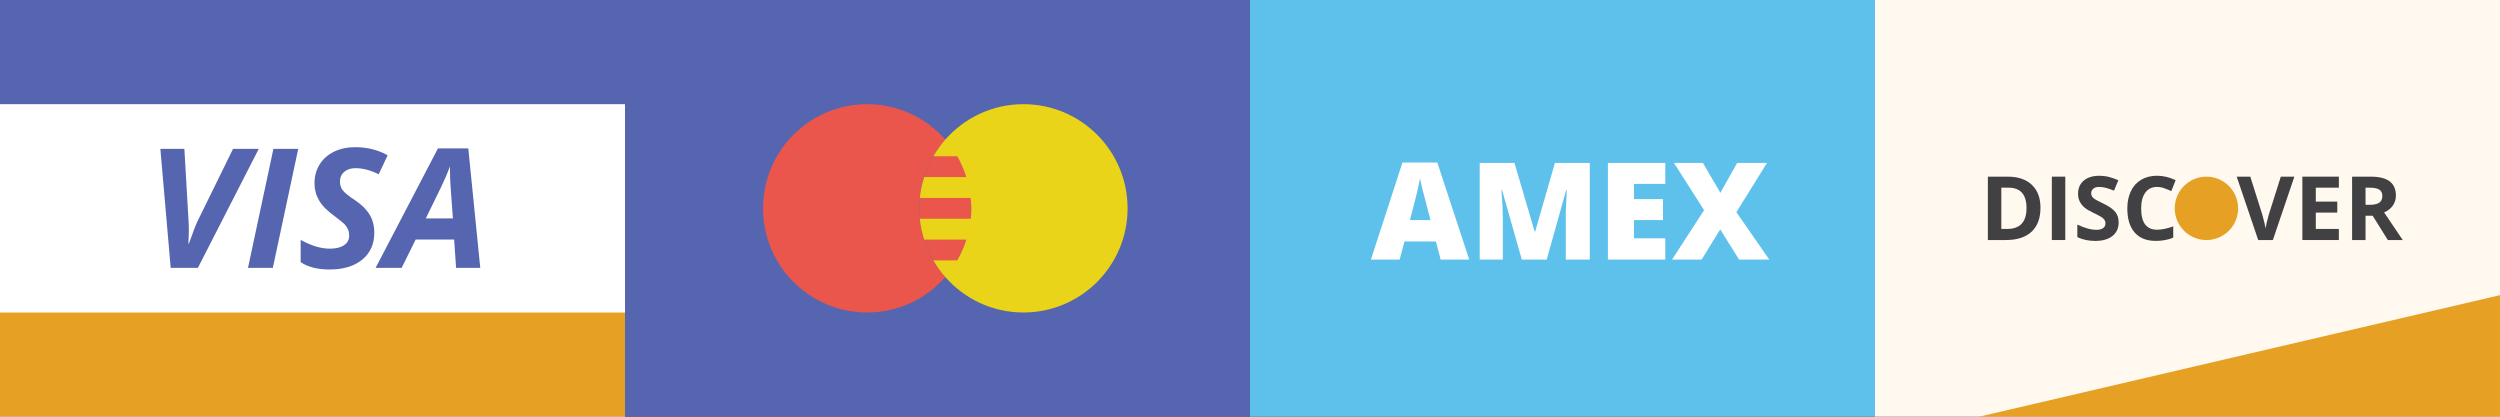 <?xml version="1.0" encoding="UTF-8" standalone="no"?>
<svg width="144px" height="24px" viewBox="0 0 144 24" version="1.1" xmlns="http://www.w3.org/2000/svg" xmlns:xlink="http://www.w3.org/1999/xlink" xmlns:sketch="http://www.bohemiancoding.com/sketch/ns">
    <rect x="0" y="0" width="144" height="24" fill="#333333" stroke="none"/>
    <!-- Generator: Sketch 3.3.3 (12072) - http://www.bohemiancoding.com/sketch -->
    <title>credit-cards</title>
    <desc>Created with Sketch.</desc>
    <defs></defs>
    <g id="Page-1" stroke="none" stroke-width="1" fill="none" fill-rule="evenodd" sketch:type="MSPage">
        <g id="credit-cards" sketch:type="MSArtboardGroup">
            <g id="Credit-Cards" sketch:type="MSLayerGroup">
                <g id="Discover" transform="translate(108, 0)" sketch:type="MSShapeGroup">
                    <rect id="Base" fill="#FFF9F0" x="0" y="0" width="36" height="24"></rect>
                    <path d="M36,17 L36,24 L6,24 L36,17 Z" id="Lower-Banner" fill="#E6A124"></path>
                    <g id="Logo" transform="translate(6, 9.6)">
                        <path d="M3.531,2.366 C3.531,2.967 3.36,3.427 3.019,3.747 C2.676,4.066 2.182,4.226 1.535,4.226 L0.501,4.226 L0.501,0.575 L1.647,0.575 C2.243,0.575 2.706,0.733 3.035,1.048 C3.366,1.362 3.531,1.802 3.531,2.366 L3.531,2.366 Z M2.727,2.386 C2.727,1.602 2.38,1.21 1.689,1.21 L1.276,1.21 L1.276,3.587 L1.609,3.587 C2.354,3.587 2.727,3.187 2.727,2.386 L2.727,2.386 Z" id="Shape" fill="#414042"></path>
                        <path d="M4.186,4.226 L4.186,0.575 L4.96,0.575 L4.96,4.226 L4.186,4.226 L4.186,4.226 Z" id="Shape" fill="#414042"></path>
                        <path d="M8.035,3.212 C8.035,3.543 7.916,3.802 7.678,3.992 C7.441,4.181 7.111,4.277 6.688,4.277 C6.299,4.277 5.954,4.204 5.654,4.058 L5.654,3.338 C5.9,3.449 6.109,3.526 6.28,3.572 C6.45,3.616 6.607,3.638 6.748,3.638 C6.917,3.638 7.048,3.605 7.139,3.541 C7.228,3.477 7.275,3.379 7.275,3.252 C7.275,3.181 7.255,3.117 7.214,3.061 C7.175,3.005 7.116,2.951 7.038,2.9 C6.961,2.849 6.803,2.765 6.565,2.653 C6.343,2.548 6.176,2.446 6.063,2.35 C5.951,2.254 5.863,2.142 5.796,2.013 C5.729,1.884 5.696,1.734 5.696,1.563 C5.696,1.24 5.806,0.986 6.025,0.802 C6.244,0.616 6.546,0.524 6.933,0.524 C7.123,0.524 7.304,0.547 7.476,0.592 C7.648,0.636 7.829,0.7 8.017,0.781 L7.767,1.383 C7.572,1.303 7.41,1.246 7.283,1.216 C7.155,1.184 7.03,1.168 6.907,1.168 C6.76,1.168 6.647,1.202 6.57,1.271 C6.491,1.339 6.452,1.428 6.452,1.538 C6.452,1.606 6.468,1.665 6.5,1.717 C6.532,1.768 6.582,1.816 6.651,1.864 C6.72,1.911 6.884,1.996 7.142,2.12 C7.483,2.283 7.717,2.447 7.844,2.611 C7.971,2.773 8.035,2.974 8.035,3.212 L8.035,3.212 Z" id="Shape" fill="#414042"></path>
                        <path d="M10.247,1.167 C9.955,1.167 9.73,1.277 9.57,1.495 C9.409,1.714 9.331,2.02 9.331,2.411 C9.331,3.224 9.636,3.632 10.247,3.632 C10.504,3.632 10.813,3.569 11.179,3.44 L11.179,4.089 C10.879,4.214 10.544,4.276 10.174,4.276 C9.643,4.276 9.237,4.114 8.956,3.792 C8.674,3.47 8.534,3.008 8.534,2.405 C8.534,2.025 8.603,1.693 8.742,1.408 C8.879,1.121 9.079,0.903 9.337,0.751 C9.597,0.598 9.9,0.522 10.248,0.522 C10.603,0.522 10.96,0.608 11.317,0.779 L11.067,1.409 C10.93,1.344 10.793,1.288 10.654,1.239 C10.516,1.19 10.38,1.167 10.247,1.167 L10.247,1.167 Z" id="Shape" fill="#414042"></path>
                        <path d="M17.375,0.575 L18.157,0.575 L16.917,4.226 L16.073,4.226 L14.834,0.575 L15.617,0.575 L16.304,2.748 C16.342,2.877 16.382,3.025 16.423,3.197 C16.462,3.368 16.488,3.485 16.499,3.552 C16.517,3.399 16.579,3.133 16.686,2.748 L17.375,0.575 L17.375,0.575 Z" id="Shape" fill="#414042"></path>
                        <path d="M20.719,4.226 L18.616,4.226 L18.616,0.575 L20.719,0.575 L20.719,1.21 L19.39,1.21 L19.39,2.012 L20.627,2.012 L20.627,2.646 L19.39,2.646 L19.39,3.587 L20.719,3.587 L20.719,4.226 L20.719,4.226 Z" id="Shape" fill="#414042"></path>
                        <path d="M22.255,2.825 L22.255,4.226 L21.481,4.226 L21.481,0.575 L22.545,0.575 C23.041,0.575 23.408,0.665 23.647,0.847 C23.884,1.027 24.004,1.301 24.004,1.669 C24.004,1.883 23.944,2.075 23.827,2.242 C23.708,2.41 23.541,2.541 23.325,2.636 C23.874,3.455 24.232,3.986 24.398,4.226 L23.539,4.226 L22.667,2.825 L22.255,2.825 L22.255,2.825 Z M22.255,2.196 L22.505,2.196 C22.75,2.196 22.931,2.155 23.047,2.074 C23.163,1.992 23.222,1.864 23.222,1.689 C23.222,1.516 23.162,1.393 23.043,1.319 C22.924,1.246 22.74,1.21 22.49,1.21 L22.254,1.21 L22.255,2.196 L22.255,2.196 Z" id="Shape" fill="#414042"></path>
                        <ellipse id="Oval" fill="#E6A124" cx="13.09" cy="2.401" rx="1.826" ry="1.826"></ellipse>
                    </g>
                </g>
                <g id="American-Express" transform="translate(72, 0)" sketch:type="MSShapeGroup">
                    <rect id="Base" fill="#5EC1EC" x="0" y="0" width="36" height="24"></rect>
                    <g id="Logo" transform="translate(6.6, 9)" fill="#FFFFFF">
                        <path d="M4.383,5.953 L4.109,4.909 L2.3,4.909 L2.018,5.953 L0.365,5.953 L2.182,0.362 L4.189,0.362 L6.028,5.953 L4.383,5.953 L4.383,5.953 Z M3.797,3.675 L3.557,2.761 C3.5,2.558 3.433,2.296 3.353,1.973 C3.273,1.651 3.22,1.42 3.194,1.28 C3.172,1.41 3.127,1.623 3.059,1.92 C2.992,2.217 2.843,2.803 2.612,3.676 L3.797,3.675 L3.797,3.675 Z" id="Shape"></path>
                        <path d="M9.056,5.953 L7.918,1.942 L7.883,1.942 C7.937,2.625 7.963,3.155 7.963,3.535 L7.963,5.953 L6.631,5.953 L6.631,0.384 L8.633,0.384 L9.796,4.338 L9.826,4.338 L10.964,0.384 L12.972,0.384 L12.972,5.953 L11.589,5.953 L11.589,3.511 C11.589,3.385 11.591,3.244 11.595,3.089 C11.599,2.933 11.616,2.554 11.647,1.95 L11.612,1.95 L10.489,5.953 L9.056,5.953 L9.056,5.953 Z" id="Shape"></path>
                        <path d="M17.321,5.953 L14.015,5.953 L14.015,0.385 L17.321,0.385 L17.321,1.592 L15.519,1.592 L15.519,2.468 L17.188,2.468 L17.188,3.676 L15.519,3.676 L15.519,4.727 L17.321,4.727 L17.321,5.953 L17.321,5.953 Z" id="Shape"></path>
                        <path d="M23.312,5.953 L21.572,5.953 L20.486,4.213 L19.412,5.953 L17.71,5.953 L19.556,3.104 L17.819,0.385 L19.488,0.385 L20.494,2.106 L21.46,0.385 L23.178,0.385 L21.415,3.222 L23.312,5.953 L23.312,5.953 Z" id="Shape"></path>
                    </g>
                </g>
                <g id="Mastercard" transform="translate(36, 0)" sketch:type="MSShapeGroup">
                    <rect id="Base" fill="#5565AF" x="0" y="0" width="36" height="24"></rect>
                    <g id="Logo" transform="translate(7, 6)">
                        <g id="Group" transform="translate(0.8, 0)" fill="#EA564B">
                            <path d="M10.65,2.04 C9.55,0.792 7.944,0 6.15,0 C2.837,0 0.15,2.686 0.15,6 C0.15,9.313 2.837,12 6.15,12 C7.944,12 9.55,11.208 10.65,9.959 C9.719,8.902 9.15,7.52 9.15,6 C9.15,4.48 9.719,3.097 10.65,2.04 L10.65,2.04 Z" id="Shape"></path>
                            <path d="M10.65,2.04 C9.719,3.097 9.15,4.48 9.15,6 C9.15,7.52 9.719,8.902 10.65,9.959 C11.581,8.902 12.15,7.52 12.15,6 C12.15,4.48 11.581,3.097 10.65,2.04 L10.65,2.04 Z" id="Shape"></path>
                        </g>
                        <path d="M15.95,0 C14.156,0 12.55,0.792 11.45,2.04 C11.19,2.335 10.963,2.658 10.764,3 L12.136,3 C12.355,3.375 12.525,3.779 12.659,4.2 L10.233,4.2 C10.111,4.586 10.023,4.985 9.981,5.4 L12.909,5.4 C12.929,5.598 12.949,5.796 12.949,6 C12.949,6.203 12.937,6.403 12.918,6.6 L9.981,6.6 C10.022,7.015 10.11,7.414 10.232,7.8 L12.666,7.8 C12.532,8.222 12.352,8.623 12.134,9 L10.763,9 C10.962,9.341 11.19,9.664 11.449,9.959 C12.549,11.208 14.155,12 15.949,12 C19.263,12 21.949,9.313 21.949,6 C21.95,2.686 19.263,0 15.95,0 L15.95,0 Z" id="Shape" fill="#E9D419"></path>
                    </g>
                </g>
                <g id="Visa" sketch:type="MSShapeGroup">
                    <rect id="Base" fill="#FFFFFF" x="0" y="0" width="36" height="24"></rect>
                    <rect id="Lower-Banner" fill="#E6A124" x="0" y="18" width="36" height="6"></rect>
                    <rect id="Upper-Banner" fill="#5565AF" x="0" y="0" width="36" height="6"></rect>
                    <g id="Logo" transform="translate(9, 8.4)" fill="#5565AF">
                        <path d="M1.882,5.627 C2.126,4.937 2.297,4.495 2.398,4.301 L4.423,0.176 L5.904,0.176 L2.398,7.029 L0.832,7.029 L0.237,0.176 L1.62,0.176 L1.859,4.301 C1.871,4.441 1.877,4.65 1.877,4.924 C1.87,5.246 1.861,5.481 1.849,5.627 L1.882,5.627 L1.882,5.627 Z" id="Shape"></path>
                        <path d="M5.285,7.029 L6.748,0.176 L8.178,0.176 L6.715,7.029 L5.285,7.029 L5.285,7.029 Z" id="Shape"></path>
                        <path d="M12.56,5.004 C12.56,5.658 12.328,6.173 11.867,6.553 C11.404,6.933 10.777,7.123 9.987,7.123 C9.296,7.123 8.74,6.982 8.318,6.701 L8.318,5.416 C8.921,5.753 9.481,5.923 9.997,5.923 C10.346,5.923 10.62,5.857 10.817,5.723 C11.014,5.591 11.112,5.41 11.112,5.177 C11.112,5.044 11.091,4.925 11.049,4.823 C11.007,4.723 10.946,4.628 10.868,4.54 C10.79,4.452 10.597,4.294 10.287,4.061 C9.856,3.751 9.552,3.446 9.377,3.142 C9.202,2.839 9.115,2.513 9.115,2.162 C9.115,1.759 9.211,1.4 9.405,1.082 C9.598,0.765 9.874,0.518 10.232,0.341 C10.59,0.165 11.001,0.077 11.468,0.077 C12.145,0.077 12.766,0.232 13.329,0.541 L12.818,1.633 C12.331,1.402 11.881,1.286 11.468,1.286 C11.207,1.286 10.996,1.356 10.831,1.497 C10.664,1.637 10.582,1.824 10.582,2.055 C10.582,2.246 10.634,2.413 10.737,2.554 C10.84,2.696 11.071,2.885 11.431,3.119 C11.808,3.369 12.092,3.645 12.279,3.946 C12.466,4.249 12.56,4.601 12.56,5.004 L12.56,5.004 Z" id="Shape"></path>
                        <path d="M17.159,5.398 L14.942,5.398 L14.135,7.029 L12.635,7.029 L16.226,0.148 L17.974,0.148 L18.663,7.029 L17.271,7.029 L17.159,5.398 L17.159,5.398 Z M17.088,4.179 L16.966,2.539 C16.934,2.129 16.919,1.734 16.919,1.352 L16.919,1.184 C16.781,1.559 16.611,1.956 16.408,2.374 L15.527,4.179 L17.088,4.179 L17.088,4.179 Z" id="Shape"></path>
                    </g>
                </g>
            </g>
        </g>
    </g>
</svg>